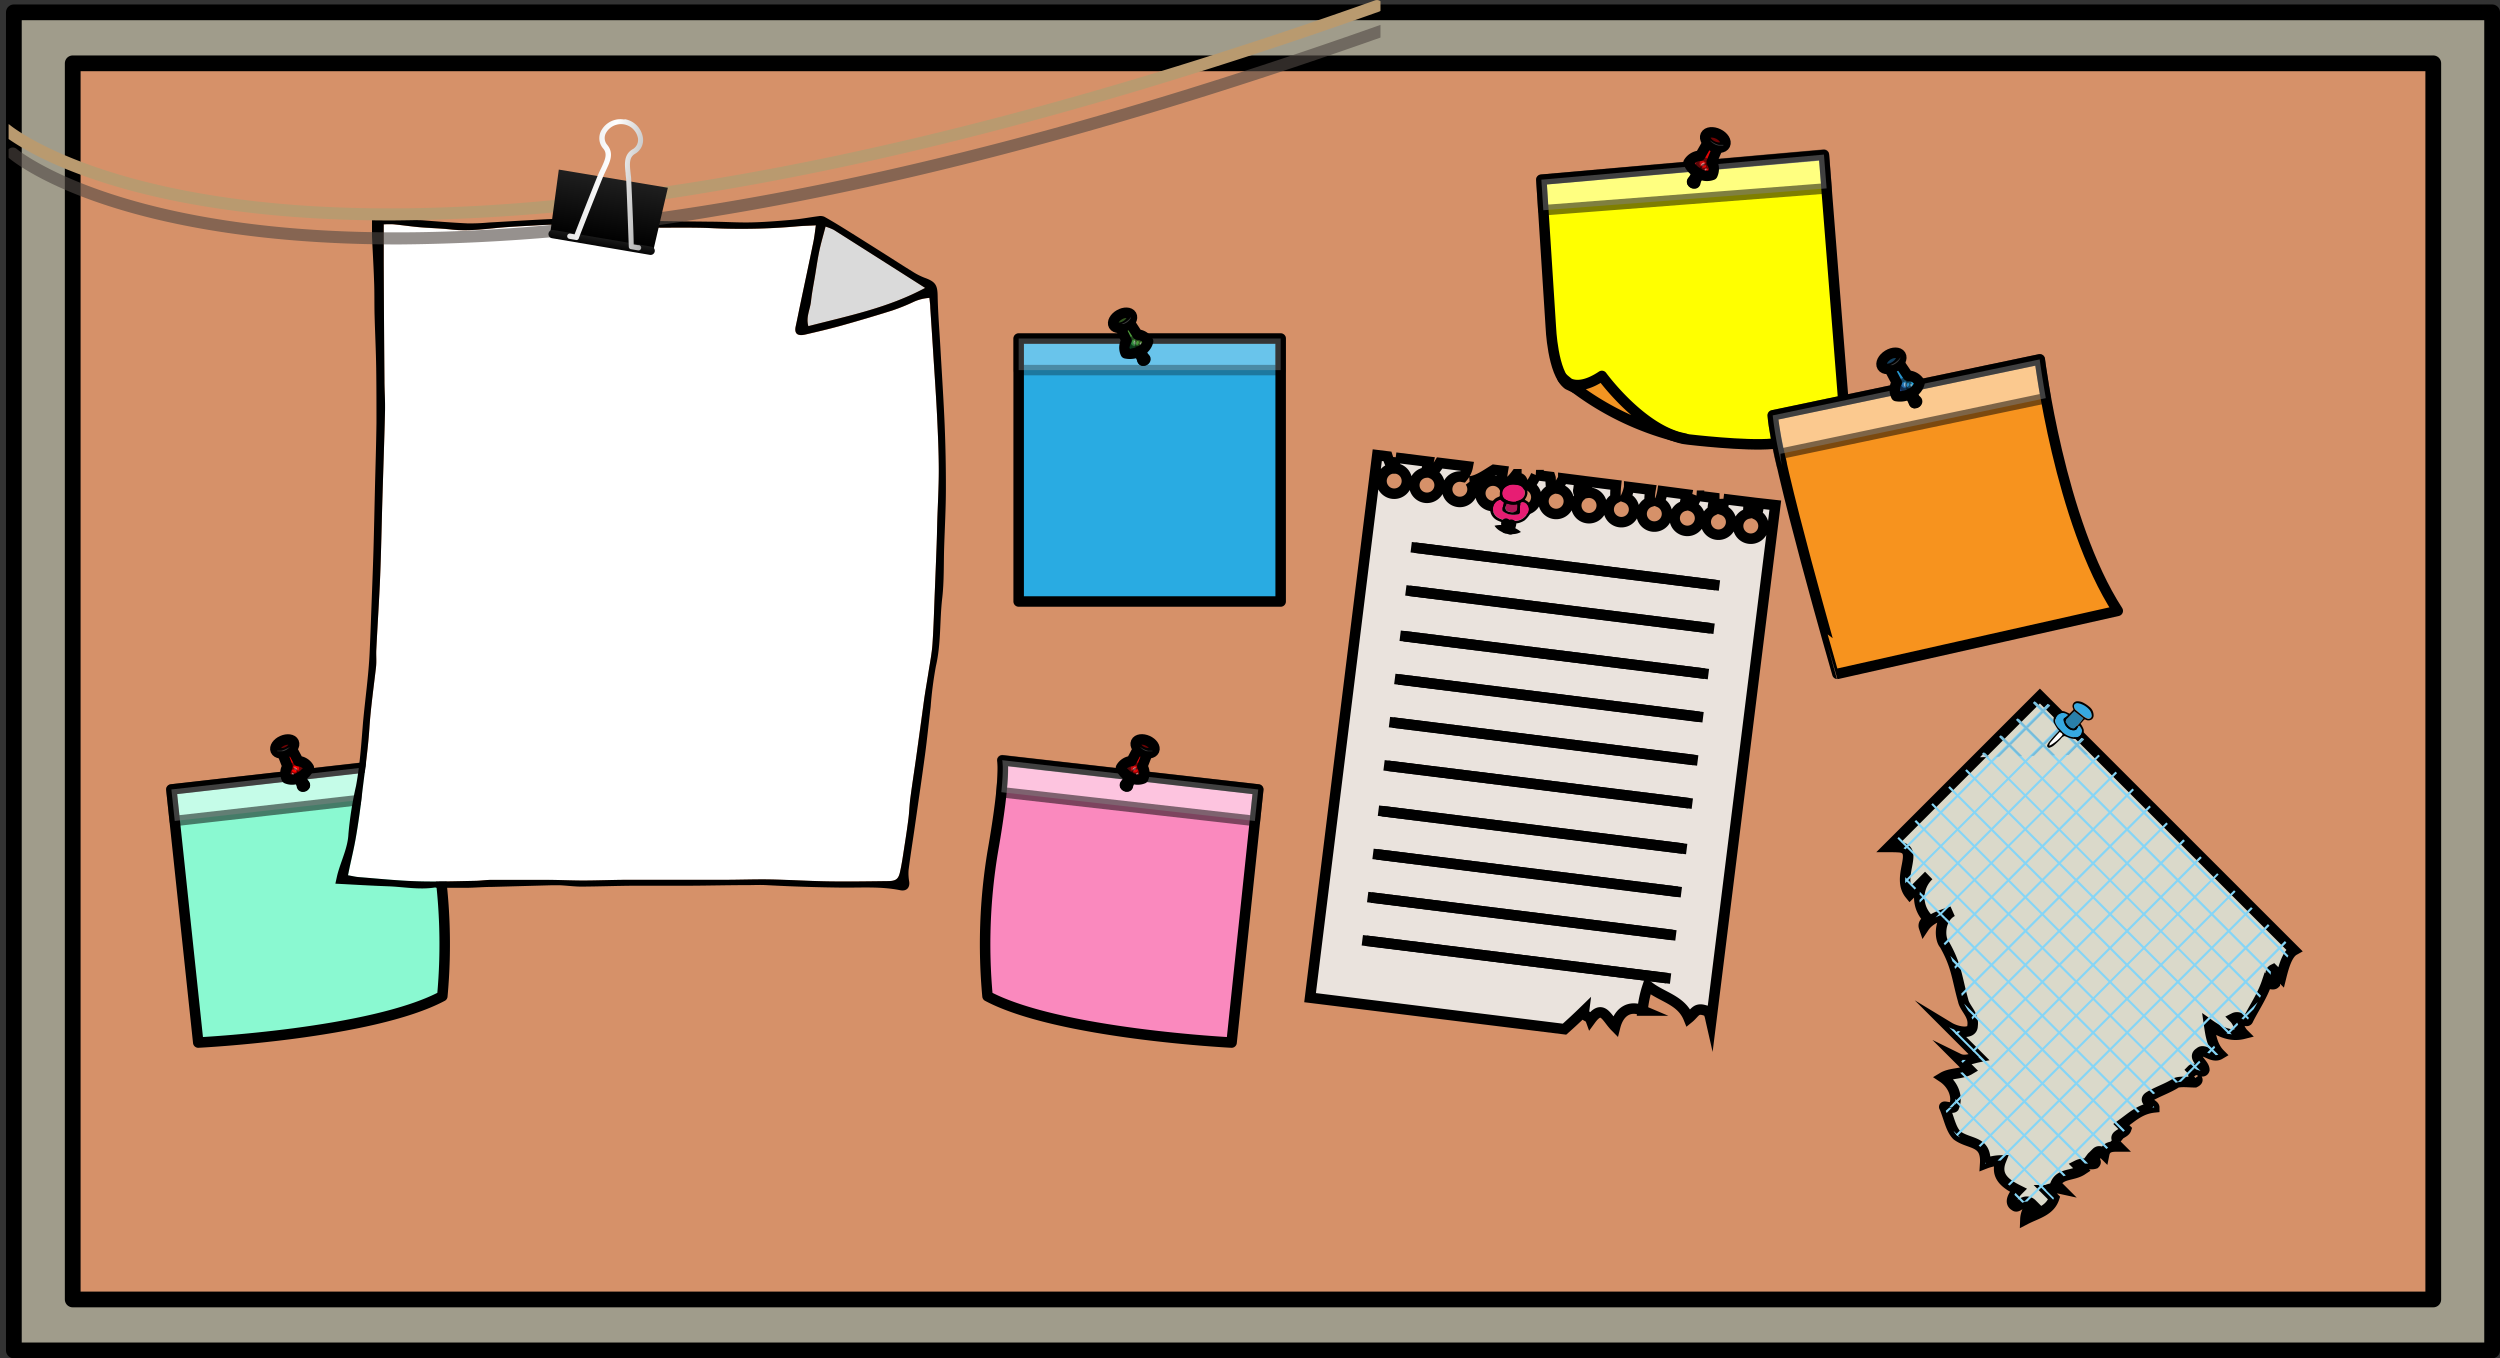 <svg xmlns="http://www.w3.org/2000/svg" xmlns:xlink="http://www.w3.org/1999/xlink" viewBox="0 0 476.14 258.7"><rect x="0" y="0" width="476.14" height="258.7" fill="#333333" stroke="none"/><defs><style>.cls-1{fill:none;}.cls-2{isolation:isolate;}.cls-3{fill:#d69169;}.cls-4{fill:#a09c8b;stroke-width:3px;}.cls-10,.cls-11,.cls-12,.cls-13,.cls-14,.cls-15,.cls-16,.cls-17,.cls-18,.cls-19,.cls-20,.cls-21,.cls-22,.cls-23,.cls-24,.cls-25,.cls-26,.cls-27,.cls-28,.cls-29,.cls-30,.cls-31,.cls-32,.cls-4,.cls-42,.cls-43,.cls-44,.cls-49,.cls-5,.cls-6,.cls-7,.cls-8,.cls-9{stroke:#000;}.cls-10,.cls-11,.cls-12,.cls-13,.cls-14,.cls-15,.cls-16,.cls-17,.cls-18,.cls-19,.cls-20,.cls-21,.cls-22,.cls-23,.cls-24,.cls-25,.cls-26,.cls-27,.cls-28,.cls-29,.cls-30,.cls-31,.cls-32,.cls-4,.cls-5,.cls-6,.cls-7,.cls-8,.cls-9{stroke-linecap:round;stroke-linejoin:round;}.cls-5{fill:#ff0;}.cls-10,.cls-11,.cls-12,.cls-13,.cls-14,.cls-15,.cls-16,.cls-17,.cls-18,.cls-19,.cls-20,.cls-21,.cls-22,.cls-23,.cls-24,.cls-25,.cls-26,.cls-27,.cls-28,.cls-29,.cls-30,.cls-31,.cls-32,.cls-42,.cls-43,.cls-44,.cls-49,.cls-5,.cls-6,.cls-7,.cls-8,.cls-9{stroke-width:2px;}.cls-13,.cls-33,.cls-6{fill:#fff;}.cls-6{opacity:0.5;}.cls-13,.cls-6{mix-blend-mode:screen;}.cls-7{fill:url(#linear-gradient);}.cls-14,.cls-19,.cls-24,.cls-29,.cls-37,.cls-8{mix-blend-mode:multiply;}.cls-8{fill:url(#radial-gradient);}.cls-9{fill:url(#Silver);}.cls-10{fill:url(#linear-gradient-2);}.cls-11{fill:url(#linear-gradient-3);}.cls-12{fill:#29abe2;}.cls-13{opacity:0.3;}.cls-14{fill:url(#radial-gradient-2);}.cls-15{fill:url(#Silver-2);}.cls-16{fill:url(#linear-gradient-4);}.cls-17{fill:url(#linear-gradient-5);}.cls-18{fill:#fa89be;}.cls-19{fill:url(#radial-gradient-3);}.cls-20{fill:url(#Silver-3);}.cls-21{fill:url(#linear-gradient-6);}.cls-22{fill:url(#linear-gradient-7);}.cls-23{fill:#f7931e;}.cls-24{fill:url(#radial-gradient-4);}.cls-25{fill:url(#Silver-4);}.cls-26{fill:url(#linear-gradient-8);}.cls-27{fill:url(#linear-gradient-9);}.cls-28{fill:#8af9d1;}.cls-29{fill:url(#radial-gradient-5);}.cls-30{fill:url(#Silver-5);}.cls-31{fill:url(#linear-gradient-10);}.cls-32{fill:url(#linear-gradient-11);}.cls-33,.cls-34,.cls-35,.cls-47,.cls-48,.cls-53,.cls-54{fill-rule:evenodd;}.cls-34{fill:#dadada;}.cls-36{clip-path:url(#clip-path);}.cls-37{fill:#514943;opacity:0.6;}.cls-38{fill:#b99a6f;}.cls-39{fill:url(#linear-gradient-12);}.cls-40{fill:url(#linear-gradient-13);}.cls-41{fill:url(#linear-gradient-14);}.cls-42{fill:#eae3dd;}.cls-42,.cls-43,.cls-44,.cls-49{stroke-miterlimit:10;}.cls-43,.cls-45{fill:#00a3e1;}.cls-44,.cls-46{fill:#00abec;}.cls-47{fill:#e71d73;}.cls-48{fill:#ad1656;}.cls-49{fill:#dad9ca;}.cls-50{fill:#85d5f6;}.cls-51{fill:url(#radial-gradient-6);}.cls-52{fill:#77bcda;}.cls-53{fill:#36a9e1;}.cls-54{fill:#297fa9;}</style><linearGradient id="linear-gradient" x1="331.18" y1="198.57" x2="328.89" y2="204.54" gradientUnits="userSpaceOnUse"><stop offset="0.06" stop-color="#ff0"/><stop offset="0.13" stop-color="#fcea07"/><stop offset="0.25" stop-color="#f9cb11"/><stop offset="0.38" stop-color="#f6b318"/><stop offset="0.52" stop-color="#f4a11e"/><stop offset="0.66" stop-color="#f29721"/><stop offset="0.84" stop-color="#f29422"/></linearGradient><radialGradient id="radial-gradient" cx="550.82" cy="132.59" r="0.29" gradientTransform="translate(705.19 -272.61) rotate(116.35)" gradientUnits="userSpaceOnUse"><stop offset="0"/><stop offset="0.19" stop-color="#030303"/><stop offset="0.32" stop-color="#0c0c0c"/><stop offset="0.44" stop-color="#1c1c1c"/><stop offset="0.54" stop-color="#323232"/><stop offset="0.64" stop-color="#4e4e4e"/><stop offset="0.74" stop-color="#717171"/><stop offset="0.83" stop-color="#9b9b9b"/><stop offset="0.92" stop-color="#cacaca"/><stop offset="1" stop-color="#fff"/></radialGradient><linearGradient id="Silver" x1="550.82" y1="131.41" x2="550.01" y2="131.99" gradientTransform="matrix(0.56, 0.83, -0.83, 0.56, 141.84, -367.89)" gradientUnits="userSpaceOnUse"><stop offset="0" stop-color="#e5e2df"/><stop offset="0" stop-color="#ded9d6"/><stop offset="0.06" stop-color="#cfcac9"/><stop offset="0.18" stop-color="#a8a4a7"/><stop offset="0.26" stop-color="#8b878d"/><stop offset="0.52" stop-color="#f3f4f4"/><stop offset="0.58" stop-color="#e5e5e6"/><stop offset="0.7" stop-color="#c0bec0"/><stop offset="0.86" stop-color="#858085"/><stop offset="0.88" stop-color="#807b80"/><stop offset="1" stop-color="#d1d3d4"/><stop offset="1" stop-color="#a7a9ac"/></linearGradient><linearGradient id="linear-gradient-2" x1="529.8" y1="170.1" x2="524.56" y2="174.01" gradientTransform="translate(137.81 -357.68) rotate(50.18)" gradientUnits="userSpaceOnUse"><stop offset="0.18" stop-color="red"/><stop offset="0.76" stop-color="#8c171b"/></linearGradient><linearGradient id="linear-gradient-3" x1="552.71" y1="-175.66" x2="552.46" y2="-170.83" gradientTransform="matrix(0, 1.14, -1.07, 0, 159.97, -477.56)" xlink:href="#linear-gradient-2"/><radialGradient id="radial-gradient-2" cx="237.21" cy="195.91" r="0.27" gradientTransform="translate(111.64 -84.95) rotate(26.36)" xlink:href="#radial-gradient"/><linearGradient id="Silver-2" x1="237.21" y1="194.79" x2="236.45" y2="195.34" gradientTransform="matrix(1, 0, 0, 1, 0, 0)" xlink:href="#Silver"/><linearGradient id="linear-gradient-4" x1="211.63" y1="202.89" x2="206.68" y2="206.58" gradientTransform="matrix(1, -0.1, 0.1, 1, 6.06, 9.02)" gradientUnits="userSpaceOnUse"><stop offset="0.18" stop-color="#8cc63f"/><stop offset="0.76" stop-color="#006837"/></linearGradient><linearGradient id="linear-gradient-5" x1="287.17" y1="-269.62" x2="286.93" y2="-265.06" gradientTransform="matrix(1.14, 0, 0, 1.07, -95.03, 475.15)" xlink:href="#linear-gradient-4"/><radialGradient id="radial-gradient-3" cx="240.35" cy="166.54" r="0.27" gradientTransform="matrix(-0.44, 0.9, -0.9, -0.44, 489.83, 135.61)" xlink:href="#radial-gradient"/><linearGradient id="Silver-3" x1="240.35" y1="165.46" x2="239.61" y2="165.99" gradientTransform="matrix(0.59, 0.81, -0.81, 0.59, 227.24, -15.29)" xlink:href="#Silver"/><linearGradient id="linear-gradient-6" x1="217.58" y1="174.8" x2="212.78" y2="178.38" gradientTransform="translate(224.02 -5.48) rotate(48.37)" xlink:href="#linear-gradient-2"/><linearGradient id="linear-gradient-7" x1="301.98" y1="-290.68" x2="301.76" y2="-286.27" gradientTransform="matrix(0, 1.14, -1.07, 0, -71.85, -75.52)" xlink:href="#linear-gradient-2"/><radialGradient id="radial-gradient-4" cx="280.25" cy="-23.79" r="0.29" gradientTransform="translate(122.47 100.92) rotate(26.35)" xlink:href="#radial-gradient"/><linearGradient id="Silver-4" x1="280.25" y1="-24.98" x2="279.44" y2="-24.4" gradientTransform="translate(104.83 236.9) rotate(-1.86)" xlink:href="#Silver"/><linearGradient id="linear-gradient-8" x1="276.03" y1="-11.63" x2="270.77" y2="-7.71" gradientTransform="matrix(0.99, -0.13, 0.13, 0.99, 111.04, 245.44)" gradientUnits="userSpaceOnUse"><stop offset="0.18" stop-color="#29abe2"/><stop offset="0.76" stop-color="#1b1464"/></linearGradient><linearGradient id="linear-gradient-9" x1="415.67" y1="-427.35" x2="415.42" y2="-422.51" gradientTransform="matrix(1.14, 0, 0, 1.07, -95.44, 651.59)" xlink:href="#linear-gradient-8"/><radialGradient id="radial-gradient-5" cx="239.76" cy="167.35" r="0.27" gradientTransform="matrix(-0.9, 0.44, 0.44, 0.9, 217.7, 20.65)" xlink:href="#radial-gradient"/><linearGradient id="Silver-5" x1="239.76" y1="166.26" x2="239.02" y2="166.8" gradientTransform="matrix(-0.59, 0.81, 0.81, 0.59, 82.8, -15.29)" xlink:href="#Silver"/><linearGradient id="linear-gradient-10" x1="216.91" y1="175.55" x2="212.12" y2="179.12" gradientTransform="matrix(-0.66, 0.75, 0.75, 0.66, 86.02, -5.48)" xlink:href="#linear-gradient-2"/><linearGradient id="linear-gradient-11" x1="301.19" y1="-290.3" x2="300.96" y2="-285.89" gradientTransform="matrix(-1.14, 0, 0, 1.07, 417.81, 578.49)" xlink:href="#linear-gradient-2"/><clipPath id="clip-path" transform="translate(-19.36 -127.44)"><rect class="cls-1" x="21" y="123" width="261.28" height="55"/></clipPath><linearGradient id="linear-gradient-12" x1="184.03" y1="-63.58" x2="184.03" y2="-75.93" gradientTransform="translate(-77.28 77.65) rotate(9.65)" gradientUnits="userSpaceOnUse"><stop offset="0"/><stop offset="1" stop-color="#202020"/></linearGradient><linearGradient id="linear-gradient-13" x1="183.87" y1="-61.98" x2="183.87" y2="-64.51" gradientTransform="translate(-57.92 205.1) rotate(9.65)" xlink:href="#linear-gradient-12"/><linearGradient id="linear-gradient-14" x1="177.07" y1="-74.94" x2="191.34" y2="-74.94" gradientTransform="translate(-57.92 205.1) rotate(9.65)" gradientUnits="userSpaceOnUse"><stop offset="0.02" stop-color="#e4e4e4"/><stop offset="0.41" stop-color="#fff"/><stop offset="1" stop-color="#b0b0b0"/></linearGradient><radialGradient id="radial-gradient-6" cx="481.04" cy="-221.4" r="107.05" gradientTransform="translate(186.57 789.39) rotate(-45) scale(1.17)" gradientUnits="userSpaceOnUse"><stop offset="0" stop-color="#dfe0e1"/><stop offset="1" stop-color="#c4c5c7"/></radialGradient></defs><title>task tabel</title><g class="cls-2"><g id="Слой_1" data-name="Слой 1"><rect class="cls-3" x="6.64" y="8.56" width="464" height="244"/><path class="cls-4" d="M22,129.79V384.64H494V129.79ZM482.79,374.93H33.21V139.5H482.79Z" transform="translate(-19.36 -127.44)"/><path class="cls-5" d="M312.92,161.67l1.8,28s.33,8.83,3.27,11l12.92,6.22s6.22,3.93,10,4.25c0,0,11,1.31,16,.82,0,0,12.6-1.15,14.07-1.31l-4.25-53.69Z" transform="translate(-19.36 -127.44)"/><polygon class="cls-6" points="347.89 35.88 293.93 40.04 293.56 34.22 347.38 29.44 347.89 35.88"/><path class="cls-7" d="M316.94,199.42s2,3.3,7.51-.38c0,0,7.61,10.48,15.87,11.95A55,55,0,0,1,316.94,199.42Z" transform="translate(-19.36 -127.44)"/><ellipse class="cls-8" cx="341.93" cy="162.13" rx="0.23" ry="0.34" transform="translate(13.32 252.79) rotate(-60.56)"/><path class="cls-9" d="M342.66,160.32l-1,1.78s.16.24.38.18l1.09-1.91Z" transform="translate(-19.36 -127.44)"/><path class="cls-10" d="M345.37,158.26l1.39-3.3-2-.63-1.59,2.77a2.72,2.72,0,0,0-2.22,1.32,4,4,0,0,0,1.87,2,2.92,2.92,0,0,0,2.67.32A2.61,2.61,0,0,0,345.37,158.26Z" transform="translate(-19.36 -127.44)"/><ellipse class="cls-11" cx="346.07" cy="154.13" rx="1.28" ry="2.06" transform="translate(36.84 270.6) rotate(-64.09)"/><path class="cls-6" d="M347.57,155.17l-.12,0-.14,0h-.52l-.12,0-.25-.06-.26-.09-.25-.12-.22-.13-.2-.14-.09-.07-.08-.07-.13-.13-.09-.11-.07-.1.1.08.11.09.15.1.17.11.2.12.23.12.23.1.24.09.24.07.12,0,.11,0,.21,0,.18,0h.26Z" transform="translate(-19.36 -127.44)"/><ellipse class="cls-6" cx="343.69" cy="158.73" rx="0.4" ry="0.25" transform="translate(-41.31 129.4) rotate(-39.81)"/><ellipse class="cls-6" cx="344.22" cy="159.74" rx="0.23" ry="0.15" transform="translate(-41.82 130.01) rotate(-39.82)"/><rect class="cls-12" x="194.01" y="64.48" width="49.9" height="50.08"/><rect class="cls-13" x="194.01" y="64.47" width="49.9" height="6.02"/><ellipse class="cls-14" cx="237.21" cy="195.91" rx="0.32" ry="0.22" transform="translate(-81.68 -1.76) rotate(-26.36)"/><path class="cls-15" d="M236.18,194.38l.87,1.72s.27,0,.34-.21l-.91-1.87Z" transform="translate(-19.36 -127.44)"/><path class="cls-16" d="M236,191.16l-1.84-2.84-1.57,1.26,1.32,2.71a2.57,2.57,0,0,0-.15,2.44,3.76,3.76,0,0,0,2.59-.37,2.76,2.76,0,0,0,1.67-1.92A2.47,2.47,0,0,0,236,191.16Z" transform="translate(-19.36 -127.44)"/><ellipse class="cls-17" cx="233.16" cy="188.43" rx="1.95" ry="1.21" transform="translate(-82.23 13.72) rotate(-29.87)"/><path class="cls-6" d="M234.77,187.81l0,.11-.05.12a1.15,1.15,0,0,1-.09.15l-.05.08-.07.08-.07.09-.08.08-.18.17-.2.15-.22.13-.22.1-.22.08-.1,0-.1,0-.17,0h-.25l.11,0,.12,0,.16-.06.18-.08.2-.09.21-.12.2-.13.2-.14.18-.15.08-.07.08-.08.14-.14.11-.13.08-.1Z" transform="translate(-19.36 -127.44)"/><ellipse class="cls-6" cx="235.49" cy="192.73" rx="0.24" ry="0.37" transform="translate(-37.06 -103.51) rotate(-5.61)"/><ellipse class="cls-6" cx="236.56" cy="192.85" rx="0.14" ry="0.22" transform="translate(-37.11 -103.35) rotate(-5.62)"/><path class="cls-18" d="M210.28,272.27,259,277.8,253.92,326s-33-1.65-46.48-8.83a107.51,107.51,0,0,1,1-27.54C211,275,210.28,272.27,210.28,272.27Z" transform="translate(-19.36 -127.44)"/><path class="cls-6" d="M259,277.8l-.64,6-48.29-5.48c.5-4.94.17-6.1.17-6.1Z" transform="translate(-19.36 -127.44)"/><ellipse class="cls-19" cx="233.9" cy="277.04" rx="0.21" ry="0.31" transform="translate(-139.37 228.39) rotate(-62.38)"/><path class="cls-20" d="M234.51,275.36l-.85,1.66s.15.21.36.15l.94-1.78Z" transform="translate(-19.36 -127.44)"/><path class="cls-21" d="M236.93,273.4l1.18-3.06-1.88-.52-1.37,2.58a2.49,2.49,0,0,0-2,1.27,3.64,3.64,0,0,0,1.77,1.82,2.67,2.67,0,0,0,2.45.21A2.39,2.39,0,0,0,236.93,273.4Z" transform="translate(-19.36 -127.44)"/><ellipse class="cls-22" cx="237.45" cy="269.6" rx="1.17" ry="1.89" transform="translate(-124.97 248.81) rotate(-65.9)"/><path class="cls-6" d="M238.85,270.51l-.11,0-.13,0-.17,0h-.31l-.11,0-.23,0-.24-.07-.23-.1-.21-.11-.19-.13-.08-.06-.07-.06-.12-.11-.08-.1-.07-.09.09.07.1.08.14.09.16.1.19.1.21.1.22.09.22.07.22.06.11,0,.1,0,.19,0h.4Z" transform="translate(-19.36 -127.44)"/><ellipse class="cls-6" cx="235.4" cy="273.88" rx="0.36" ry="0.23" transform="translate(-141.85 98.1) rotate(-41.63)"/><ellipse class="cls-6" cx="235.92" cy="274.79" rx="0.21" ry="0.14" transform="translate(-142.33 98.74) rotate(-41.64)"/><path class="cls-23" d="M357,206.54l50.85-10.66s3.78,30.84,14.85,47.9l-53.4,12S357.49,214.91,357,206.54Z" transform="translate(-19.36 -127.44)"/><path class="cls-6" d="M409,203.27l-50.54,10.6c0,.58.12,1.31.25,2.18a72.44,72.44,0,0,1-1.73-9.5l50.85-10.66S408.21,198.77,409,203.27Z" transform="translate(-19.36 -127.44)"/><ellipse class="cls-24" cx="384.17" cy="204" rx="0.34" ry="0.23" transform="translate(-70.16 78.43) rotate(-28.22)"/><path class="cls-25" d="M383,202.42l1,1.79s.29,0,.35-.23l-1-1.95Z" transform="translate(-19.36 -127.44)"/><path class="cls-26" d="M382.73,199l-2-2.95-1.63,1.39,1.5,2.84a2.73,2.73,0,0,0-.08,2.59,4,4,0,0,0,2.74-.49,2.93,2.93,0,0,0,1.7-2.1A2.62,2.62,0,0,0,382.73,199Z" transform="translate(-19.36 -127.44)"/><ellipse class="cls-27" cx="379.6" cy="196.2" rx="2.07" ry="1.28" transform="translate(-65.81 101.56) rotate(-31.74)"/><path class="cls-6" d="M381.29,195.49l0,.12a.81.81,0,0,1-.05.13,1.21,1.21,0,0,1-.09.16l-.06.09-.07.09-.07.1-.08.09-.19.18-.21.17-.23.15-.23.12-.23.09-.11,0-.1,0-.18,0h-.26l.12,0,.13,0,.17-.07.19-.09.21-.11.22-.13.21-.14.2-.16.19-.16.09-.08.08-.08.14-.16.11-.14.08-.11Z" transform="translate(-19.36 -127.44)"/><ellipse class="cls-6" cx="382.23" cy="200.69" rx="0.25" ry="0.4" transform="translate(-42.19 -76.08) rotate(-7.46)"/><ellipse class="cls-6" cx="383.37" cy="200.78" rx="0.15" ry="0.24" transform="translate(-42.14 -76.09) rotate(-7.44)"/><path class="cls-28" d="M100.76,272.27,52,277.8,57.12,326s33-1.65,46.48-8.83a107.51,107.51,0,0,0-1-27.54C100,275,100.76,272.27,100.76,272.27Z" transform="translate(-19.36 -127.44)"/><path class="cls-6" d="M52,277.8l.64,6,48.29-5.48c-.5-4.94-.17-6.1-.17-6.1Z" transform="translate(-19.36 -127.44)"/><ellipse class="cls-29" cx="77.15" cy="277.04" rx="0.31" ry="0.21" transform="translate(-139.01 -60.1) rotate(-27.62)"/><path class="cls-30" d="M76.54,275.36l.85,1.66s-.15.21-.36.15l-.94-1.78Z" transform="translate(-19.36 -127.44)"/><path class="cls-31" d="M74.11,273.4l-1.18-3.06,1.88-.52,1.37,2.58a2.49,2.49,0,0,1,2,1.27,3.64,3.64,0,0,1-1.77,1.82,2.67,2.67,0,0,1-2.45.21A2.39,2.39,0,0,1,74.11,273.4Z" transform="translate(-19.36 -127.44)"/><ellipse class="cls-32" cx="73.6" cy="269.6" rx="1.89" ry="1.17" transform="translate(-123.04 -73.89) rotate(-24.1)"/><path class="cls-6" d="M72.19,270.51l.11,0,.13,0,.17,0h.31l.11,0,.23,0,.24-.07.23-.1.21-.11.19-.13.08-.06.07-.06.12-.11.08-.1.07-.09-.09.07-.1.08-.14.09L74,270l-.19.1-.21.1-.22.09-.22.07-.22.06-.11,0-.1,0-.19,0h-.4Z" transform="translate(-19.36 -127.44)"/><ellipse class="cls-6" cx="75.64" cy="273.88" rx="0.23" ry="0.36" transform="translate(-198.68 21.04) rotate(-48.37)"/><ellipse class="cls-6" cx="75.12" cy="274.79" rx="0.14" ry="0.21" transform="translate(-199.51 20.91) rotate(-48.36)"/><path class="cls-33" d="M92.44,170.17a18,18,0,0,1,1.83,0c1.68.16,3.36.41,5,.56,2,.18,4,.22,6.05.44,3.51.4,7-.19,10.43-.45,1.14-.08,2.27-.16,3.41-.21,2.15-.11,4.31-.29,6.46-.28,2.84,0,5.67.21,8.5.29,1.27,0,2.54,0,3.8,0s2.52.17,3.78.23c.89,0,1.77,0,2.66.06,3.47,0,7-.06,10.41.09a120.24,120.24,0,0,0,16.25-.32c1.18-.11,2.37-.14,3.73-.21-.17,1.12-.26,2.12-.46,3.09-.82,4-1.68,8-2.52,12-.29,1.38-.56,2.76-.86,4.14s.3,1.92,1.82,1.57c2.27-.52,4.55-1.05,6.79-1.68q4.88-1.36,9.71-2.88a37.23,37.23,0,0,0,4-1.6,8.53,8.53,0,0,1,3.15-.82c.06.69.12,1.29.16,1.9.2,3.09.41,6.17.6,9.26.24,3.82.51,7.65.7,11.47.16,3.38.31,6.77.32,10.15s-.19,6.54-.29,9.81c0,1.46-.07,2.92-.12,4.38q-.16,4.39-.34,8.78c-.14,3.38-.22,6.76-.45,10.14-.12,1.8-.48,3.59-.76,5.38s-.58,3.46-.83,5.19c-.51,3.57-1,7.15-1.47,10.72-.37,2.69-.8,5.37-1.15,8.06-.17,1.28-.19,2.58-.36,3.86-.23,1.84-.51,3.68-.8,5.52-.26,1.61-.47,3.24-.84,4.83-.32,1.33-.85,1.61-2.41,1.63-3.71,0-7.42.11-11.13.05s-7.47-.3-11.21-.37c-2.85-.05-5.71.06-8.57.07-6.21,0-12.44,0-18.65,0-2.79,0-5.59.13-8.38.14-2.34,0-4.68-.11-7-.13q-5.22,0-10.43,0c-1.08,0-2.15.17-3.23.19-3.68.06-7.35.2-11,.08s-7.33-.5-11-.79c-.68-.05-1.34-.22-2.1-.35.52-2.48,1.07-4.79,1.48-7.11s.77-4.92,1.08-7.39c.55-4.49,1.21-9,1.51-13.5.26-3.89.81-7.75,1.26-11.62.13-1.12,0-2.26.06-3.39.24-4.69.55-9.38.74-14.08s.27-9.5.41-14.24c.17-5.71.38-11.42.51-17.13,0-1.92-.1-3.85-.11-5.77q-.09-11.1-.14-22.2C92.43,175.25,92.44,172.78,92.44,170.17Z" transform="translate(-19.36 -127.44)"/><path class="cls-34" d="M195.57,182.27c-7,3.79-14.65,5.32-22.25,7.28-.47-1.74.34-3.22.51-4.75s.5-3.24.77-4.86.47-3.12.8-4.67.77-3,1.2-4.68a10.58,10.58,0,0,1,1.57.62C183.87,174.82,189.56,178.45,195.57,182.27Z" transform="translate(-19.36 -127.44)"/><path class="cls-35" d="M83.23,295.74c.2-.84.31-1.48.49-2.1.7-2.46,1.9-4.89,2-7.37a67.77,67.77,0,0,1,1.45-9.16c.74-4,1-8,1.32-11.95.4-4.49,1.07-9,1.27-13.46.13-2.77.23-5.54.33-8.31.14-3.73.29-7.45.4-11.18.11-3.9.19-7.79.28-11.69.1-4.18.24-8.37.29-12.55,0-3.45,0-6.9-.05-10.35s-.22-6.76-.31-10.14c-.06-2.2,0-4.41-.1-6.61-.09-2.81-.27-5.61-.39-8.42,0-1.13,0-2.26,0-3.38,0-.82.58-1.16,1.52-1a3.61,3.61,0,0,1,.74.16,27.64,27.64,0,0,0,7.26,1.16c2.9.23,5.81.46,8.72.6a39.32,39.32,0,0,0,4-.17c4.11-.23,8.21-.5,12.33-.68,3-.13,6.08-.22,9.11-.16s5.94.4,8.91.5c3.91.12,7.83.12,11.74.18,2.58,0,5.17.19,7.75.14s5.29-.27,7.93-.5c1.69-.15,3.36-.47,5.05-.69a2,2,0,0,1,1.09.11c1.34.75,2.64,1.54,3.93,2.34,2.54,1.58,5.07,3.18,7.6,4.78,1.76,1.11,3.49,2.24,5.27,3.33a12.63,12.63,0,0,0,2.29,1.17c2.09.75,2.45,1.4,2.49,3.42.06,3.22.33,6.44.51,9.65.28,5,.62,10,.83,15.07.16,4,.24,8,.23,12,0,3.73-.21,7.45-.33,11.18-.1,3.22,0,6.45-.36,9.64-.51,4.33-.21,8.7-1.21,13a71.83,71.83,0,0,0-1,7.75c-.36,3-.66,6.08-1.07,9.11-.66,4.88-1.38,9.76-2.08,14.64-.36,2.46-.75,4.92-1.06,7.39a9,9,0,0,0,.13,2.19c.14,1.12-.51,1.85-1.71,1.61-3.69-.75-7.43-.46-11.14-.5q-7.21-.08-14.39-.47c-1.2-.07-2.41,0-3.61,0-3.55,0-7.1.09-10.64.11-3.36,0-6.73,0-10.09,0-3.62,0-7.23.15-10.85.17-1.32,0-2.65-.18-4-.25-.63,0-1.26,0-1.9,0l-11.21.31c-1.58,0-3.16.15-4.74.17-1.9,0-3.8,0-5.7,0-.12,0-.25-.08-.37-.06-3,.47-5.93-.12-8.9-.23C90.11,296.13,86.89,295.93,83.23,295.74Zm9.21-125.57c0,2.62,0,5.08,0,7.54q.05,11.1.14,22.2c0,1.92.16,3.85.11,5.77-.14,5.71-.34,11.42-.51,17.13-.14,4.75-.22,9.5-.41,14.24s-.51,9.38-.74,14.08c-.06,1.13.07,2.27-.06,3.39-.45,3.87-1,7.73-1.26,11.62-.3,4.51-1,9-1.51,13.5-.3,2.47-.65,4.93-1.08,7.39s-1,4.63-1.48,7.11c.76.13,1.42.3,2.1.35,3.66.29,7.32.67,11,.79s7.35,0,11-.08c1.08,0,2.15-.18,3.23-.19q5.21,0,10.43,0c2.34,0,4.68.13,7,.13,2.79,0,5.59-.13,8.38-.14,6.21,0,12.44,0,18.65,0,2.85,0,5.72-.12,8.57-.07,3.74.07,7.47.31,11.21.37s7.42,0,11.13-.05c1.56,0,2.09-.29,2.41-1.63.37-1.59.59-3.21.84-4.83.29-1.84.57-3.68.8-5.52.16-1.28.18-2.58.36-3.86.35-2.69.78-5.37,1.15-8.06.5-3.57,1-7.15,1.47-10.72.25-1.73.56-3.46.83-5.19s.64-3.58.76-5.38c.23-3.38.31-6.76.45-10.14q.18-4.39.34-8.78c.05-1.46.08-2.92.12-4.38.1-3.27.29-6.54.29-9.81s-.16-6.77-.32-10.15c-.19-3.83-.45-7.65-.7-11.47-.19-3.09-.4-6.17-.6-9.26,0-.61-.1-1.22-.16-1.9a8.53,8.53,0,0,0-3.15.82,37.23,37.23,0,0,1-4,1.6q-4.83,1.52-9.71,2.88c-2.24.62-4.51,1.15-6.79,1.68-1.51.35-2.12-.2-1.82-1.57s.57-2.76.86-4.14c.84-4,1.7-8,2.52-12,.2-1,.3-2,.46-3.09-1.36.08-2.55.1-3.73.21a120.24,120.24,0,0,1-16.25.32c-3.46-.15-6.94-.06-10.41-.09-.89,0-1.77,0-2.66-.06-1.26-.06-2.52-.19-3.78-.23s-2.53,0-3.8,0c-2.83-.08-5.67-.27-8.5-.29-2.15,0-4.31.17-6.46.28-1.14.06-2.28.13-3.41.21-3.47.25-6.91.85-10.43.45-2-.23-4-.27-6.05-.44-1.69-.15-3.37-.4-5-.56A18,18,0,0,0,92.44,170.17Zm103.13,12.11c-6-3.82-11.71-7.45-17.41-11.06a10.58,10.58,0,0,0-1.57-.62c-.43,1.65-.88,3.15-1.2,4.68s-.54,3.11-.8,4.67-.6,3.24-.77,4.86-1,3-.51,4.75C180.93,187.59,188.56,186.06,195.57,182.27Z" transform="translate(-19.36 -127.44)"/><g class="cls-36"><path class="cls-37" d="M95.31,174q-10.24,0-19.65-.75c-39.66-3.18-54-15.2-54.6-15.71a1.14,1.14,0,0,1,1.49-1.73h0c.14.12,14.59,12.13,53.67,15.19,36.12,2.83,101.24-1.62,206.31-38.91a1.14,1.14,0,1,1,.76,2.15c-46.66,16.56-89.45,28.1-127.18,34.31A377.73,377.73,0,0,1,95.31,174Z" transform="translate(-19.36 -127.44)"/><path class="cls-38" d="M94,169.43q-10.24,0-19.65-.75c-39.66-3.18-54-15.2-54.6-15.71a1.14,1.14,0,0,1,1.49-1.73h0c.14.12,14.59,12.13,53.67,15.19,36.12,2.83,101.24-1.62,206.31-38.91a1.14,1.14,0,1,1,.76,2.15c-46.66,16.56-89.45,28.1-127.18,34.31A377.73,377.73,0,0,1,94,169.43Z" transform="translate(-19.36 -127.44)"/></g><polygon class="cls-39" points="127.2 35.76 124.29 48.3 104.72 44.98 106.43 32.3 127.2 35.76"/><path class="cls-40" d="M144.06,175.33a.8.8,0,0,1-.93.65l-18.63-3.17a.8.8,0,0,1-.67-.92h0a.8.8,0,0,1,.93-.65l18.63,3.17a.8.8,0,0,1,.67.92Z" transform="translate(-19.36 -127.44)"/><path class="cls-41" d="M140.91,174.14l-.86-.15c0-2.09-.37-10.21-.48-12.38,0-.44-.08-.85-.12-1.27-.2-1.83-.26-3,.94-3.65a3,3,0,0,0,1.39-3.19,4.2,4.2,0,0,0-3.47-3.37s0,.08,0,.08l0,.08h0s0-.08,0-.08a4.17,4.17,0,0,0-4.38,2,3,3,0,0,0,.26,3.46c.91,1,.47,2.1-.32,3.76-.18.38-.36.71-.53,1.12-.83,2-3.81,9.56-4.55,11.52l-.86-.15a.51.51,0,0,0-.17,1l1.27.22a.46.46,0,0,0,.55-.26c0-.1,3.76-9.66,4.7-11.92.16-.38.34-.75.51-1.12.77-1.61,1.56-3.27.17-4.87a2,2,0,0,1-.12-2.32,3.28,3.28,0,0,1,6,1,2.05,2.05,0,0,1-.88,2.15c-1.84,1-1.65,2.89-1.45,4.66,0,.41.09.83.11,1.24.13,2.44.49,12.67.5,12.77a.46.46,0,0,0,.44.43l1.27.22a.51.51,0,1,0,.17-1Z" transform="translate(-19.36 -127.44)"/><path class="cls-42" d="M354.18,223.28a3.37,3.37,0,0,1-.3,2.17,2.42,2.42,0,1,1-1.55-.2c0-.74.06-1.46.12-2.18l-4.85-.6a5.74,5.74,0,0,1-.2,2.09,2.42,2.42,0,1,1-1.8.12,3.9,3.9,0,0,1,.25-1.77c0-.22,0-.43,0-.65l-3.32-.41a11,11,0,0,1-1,2,2.42,2.42,0,1,1-1.32-.08c.1-.71.25-1.44.41-2.16L336,221a8,8,0,0,1-.63,2.08,2.42,2.42,0,1,1-1.65-.08c-.06-.26-.12-.51-.18-.7a12.54,12.54,0,0,1,.17-1.59l-4.06-.51a7.72,7.72,0,0,1-.66,2,2.42,2.42,0,1,1-1.95.13,17.6,17.6,0,0,1,.09-2.5l-5.64-.7a12,12,0,0,1,.07,2.19,2.43,2.43,0,1,1-1.15.55,1.27,1.27,0,0,1-.46-1,8.61,8.61,0,0,0,.15-1.92l-3-.38a12.66,12.66,0,0,0-1.06,1.94h0a2.42,2.42,0,1,1-1.21.16c-.09-.74-.13-1.48-.17-2.22l-.06-.19-2.69-.33a8.56,8.56,0,0,1-1.25,2.06,2.41,2.41,0,1,1-1.29-.26c0-.72-.16-1.34-1.21-1.29,0-.23,0-.45,0-.68a10.17,10.17,0,0,1-2.4,2.35,2.42,2.42,0,1,1-.44-.52,19,19,0,0,1,.26-2.46l-1.69-.21c-1.5.92-2.93,2-4.58,2.22a2.42,2.42,0,1,1-1.61-.92l.27.05a4.37,4.37,0,0,0,.94-2l-5.35-.66a11.69,11.69,0,0,1-1.52,2,2.41,2.41,0,1,1-1.08-.17c.15-.69.32-1.37.47-2.06l-6.25-.78a17.12,17.12,0,0,0-.2,2.06l.28,0a2.42,2.42,0,1,1-.73,0,17.89,17.89,0,0,1-.92-2.29l-1.94-.24L268.87,317.45l48.46,6c1.28-1.13,2.52-2.29,3.71-3.45-.14,1.1,1,.87,1.28,1.65,2.24-3.06,3-.37,4.66,1.32.73-2.88,2.74-4.12,5.21-3.07a21,21,0,0,1,1-4.71c2.7,2.19,6.36,2.65,7.78,6.17,1.23-1,1.37-2.06,3.15-1.47.81.1.9,1.11,1.13,2.12l12.23-98.36Z" transform="translate(-19.36 -127.44)"/><polygon class="cls-43" points="327.48 111.52 269.5 104.31 269.5 104.31 327.48 111.52 327.48 111.52"/><polygon class="cls-43" points="326.46 119.75 268.47 112.53 268.47 112.53 326.46 119.75 326.46 119.75"/><polygon class="cls-43" points="324.36 136.61 266.38 129.4 266.38 129.4 324.36 136.61 324.36 136.61"/><polygon class="cls-43" points="325.38 128.39 267.4 121.17 267.4 121.17 325.38 128.39 325.38 128.39"/><polygon class="cls-43" points="323.34 144.84 265.35 137.62 265.35 137.62 323.34 144.84 323.34 144.84"/><polygon class="cls-43" points="319.19 178.16 261.21 170.94 261.21 170.94 319.19 178.16 319.19 178.16"/><polygon class="cls-43" points="318.17 186.38 260.19 179.17 260.19 179.17 318.17 186.38 318.17 186.38"/><polygon class="cls-43" points="322.31 153.06 264.33 145.85 264.33 145.85 322.31 153.06 322.31 153.06"/><polygon class="cls-43" points="321.24 161.71 263.25 154.49 263.25 154.49 321.24 161.71 321.24 161.71"/><polygon class="cls-43" points="320.22 169.93 262.23 162.72 262.23 162.72 320.22 169.93 320.22 169.93"/><polygon class="cls-44" points="326.75 111.43 268.77 104.22 268.77 104.22 326.75 111.43 326.75 111.43"/><polygon class="cls-44" points="325.73 119.65 267.75 112.44 267.75 112.44 325.73 119.65 325.73 119.65"/><polygon class="cls-44" points="323.63 136.52 265.65 129.31 265.65 129.31 323.63 136.52 323.63 136.52"/><polygon class="cls-44" points="324.66 128.3 266.67 121.08 266.67 121.08 324.66 128.3 324.66 128.3"/><polygon class="cls-44" points="322.61 144.75 264.63 137.53 264.63 137.53 322.61 144.75 322.61 144.75"/><polygon class="cls-44" points="318.46 178.06 260.48 170.85 260.48 170.85 318.46 178.06 318.46 178.06"/><polygon class="cls-44" points="317.44 186.29 259.46 179.08 259.46 179.08 317.44 186.29 317.44 186.29"/><polygon class="cls-44" points="321.59 152.97 263.6 145.76 263.6 145.76 321.59 152.97 321.59 152.97"/><polygon class="cls-44" points="320.51 161.61 262.53 154.4 262.53 154.4 320.51 161.61 320.51 161.61"/><polygon class="cls-44" points="319.49 169.84 261.5 162.63 261.5 162.63 319.49 169.84 319.49 169.84"/><polygon class="cls-45" points="327.48 111.52 269.5 104.31 269.5 104.31 327.48 111.52 327.48 111.52"/><polygon class="cls-45" points="326.46 119.75 268.47 112.53 268.47 112.53 326.46 119.75 326.46 119.75"/><polygon class="cls-45" points="324.36 136.61 266.38 129.4 266.38 129.4 324.36 136.61 324.36 136.61"/><polygon class="cls-45" points="325.38 128.39 267.4 121.17 267.4 121.17 325.38 128.39 325.38 128.39"/><polygon class="cls-45" points="323.34 144.84 265.35 137.62 265.35 137.62 323.34 144.84 323.34 144.84"/><polygon class="cls-45" points="319.19 178.16 261.21 170.94 261.21 170.94 319.19 178.16 319.19 178.16"/><polygon class="cls-45" points="318.17 186.38 260.19 179.17 260.19 179.17 318.17 186.38 318.17 186.38"/><polygon class="cls-45" points="322.31 153.06 264.33 145.85 264.33 145.85 322.31 153.06 322.31 153.06"/><polygon class="cls-45" points="321.24 161.71 263.25 154.49 263.25 154.49 321.24 161.71 321.24 161.71"/><polygon class="cls-45" points="320.22 169.93 262.23 162.72 262.23 162.72 320.22 169.93 320.22 169.93"/><polygon class="cls-46" points="326.75 111.43 268.77 104.22 268.77 104.22 326.75 111.43 326.75 111.43"/><polygon class="cls-46" points="325.73 119.65 267.75 112.44 267.75 112.44 325.73 119.65 325.73 119.65"/><polygon class="cls-46" points="323.63 136.52 265.65 129.31 265.65 129.31 323.63 136.52 323.63 136.52"/><polygon class="cls-46" points="324.66 128.3 266.67 121.08 266.67 121.08 324.66 128.3 324.66 128.3"/><polygon class="cls-46" points="322.61 144.75 264.63 137.53 264.63 137.53 322.61 144.75 322.61 144.75"/><polygon class="cls-46" points="318.46 178.06 260.48 170.85 260.48 170.85 318.46 178.06 318.46 178.06"/><polygon class="cls-46" points="318.17 186.38 260.19 179.17 260.19 179.17 318.17 186.38 318.17 186.38"/><polygon class="cls-46" points="318.46 178.06 260.48 170.85 260.48 170.85 318.46 178.06 318.46 178.06"/><polygon class="cls-46" points="320.22 169.93 262.23 162.72 262.23 162.72 320.22 169.93 320.22 169.93"/><polygon class="cls-46" points="320.51 161.61 262.53 154.4 262.53 154.4 320.51 161.61 320.51 161.61"/><polygon class="cls-46" points="321.59 152.97 263.6 145.76 263.6 145.76 321.59 152.97 321.59 152.97"/><polygon class="cls-46" points="322.61 144.75 264.63 137.53 264.63 137.53 322.61 144.75 322.61 144.75"/><polygon class="cls-46" points="324.36 136.61 266.38 129.4 266.38 129.4 324.36 136.61 324.36 136.61"/><polygon class="cls-46" points="325.38 128.39 267.4 121.17 267.4 121.17 325.38 128.39 325.38 128.39"/><polygon class="cls-46" points="326.46 119.75 268.47 112.53 268.47 112.53 326.46 119.75 326.46 119.75"/><polygon class="cls-46" points="326.75 111.43 268.77 104.22 268.77 104.22 326.75 111.43 326.75 111.43"/><polygon class="cls-46" points="317.44 186.29 259.46 179.08 259.46 179.08 317.44 186.29 317.44 186.29"/><polygon class="cls-46" points="321.59 152.97 263.6 145.76 263.6 145.76 321.59 152.97 321.59 152.97"/><polygon class="cls-46" points="320.51 161.61 262.53 154.4 262.53 154.4 320.51 161.61 320.51 161.61"/><polygon class="cls-46" points="319.49 169.84 261.5 162.63 261.5 162.63 319.49 169.84 319.49 169.84"/><path class="cls-47" d="M305.13,222.58l.67.57a9.11,9.11,0,0,1-.24.93c-.16.44-.14.61.24.85a3.52,3.52,0,0,0,.84.4,4,4,0,0,0,1.76.06.47.47,0,0,0,.42-.44c0-.23,0-.47,0-.7a7.86,7.86,0,0,1,.1-.88.45.45,0,0,1,.62-.3,1.42,1.42,0,0,1,.59,2.37,3.2,3.2,0,0,1-.54.57,2.68,2.68,0,0,1-1,.52,5.69,5.69,0,0,1-3.51-.31,2.48,2.48,0,0,1-.76-.46,1.87,1.87,0,0,1,.12-2.89A2.73,2.73,0,0,1,305.13,222.58Z" transform="translate(-19.36 -127.44)"/><path class="cls-47" d="M307.65,219.71a8.06,8.06,0,0,1,1,.16,1.46,1.46,0,0,1,1,.95,1.38,1.38,0,0,1-.5,1.64c-.34.29-.78.29-1.11.56a.16.16,0,0,1-.09,0,3,3,0,0,1-2.14-.65,1.5,1.5,0,0,1,0-2A2.36,2.36,0,0,1,307.65,219.71Z" transform="translate(-19.36 -127.44)"/><path class="cls-48" d="M306.28,223.31a3.7,3.7,0,0,0,2.07.15,2.35,2.35,0,0,1-.11,1.23.37.37,0,0,1-.23.2,2.16,2.16,0,0,1-1.46-.07.71.71,0,0,1-.44-.83C306.15,223.78,306.21,223.57,306.28,223.31Z" transform="translate(-19.36 -127.44)"/><path class="cls-35" d="M309.77,222.6a2.54,2.54,0,0,0,.35.23,1.84,1.84,0,0,1,.55,2.65,5.94,5.94,0,0,1-.91,1.05,3.71,3.71,0,0,1-2,.64,6.13,6.13,0,0,1-3.12-.57,2.53,2.53,0,0,1-1.09-.91,2.21,2.21,0,0,1-.12-2.28,2,2,0,0,1,.86-1.12c.21-.12.45-.21.72-.33,0-.15,0-.31,0-.48a2,2,0,0,1,.84-1.68,3.13,3.13,0,0,1,3-.42,2,2,0,0,1,1.42,2.06,2.08,2.08,0,0,1-.19.62A5.25,5.25,0,0,1,309.77,222.6Zm-4.64,0a2.73,2.73,0,0,0-.69.3,1.87,1.87,0,0,0-.12,2.89,2.48,2.48,0,0,0,.76.46,5.69,5.69,0,0,0,3.51.31,2.68,2.68,0,0,0,1-.52,3.2,3.2,0,0,0,.54-.57,1.42,1.42,0,0,0-.59-2.37.45.45,0,0,0-.62.3,7.86,7.86,0,0,0-.1.88c0,.23,0,.47,0,.7a.47.47,0,0,1-.42.44,4,4,0,0,1-1.76-.06,3.52,3.52,0,0,1-.84-.4c-.39-.24-.4-.41-.24-.85a9.11,9.11,0,0,0,.24-.93Zm2.52-2.87a2.36,2.36,0,0,0-1.79.7,1.5,1.5,0,0,0,0,2A3,3,0,0,0,308,223a.16.16,0,0,0,.09,0c.32-.27.77-.27,1.11-.56a1.38,1.38,0,0,0,.5-1.64,1.46,1.46,0,0,0-1-.95A8.06,8.06,0,0,0,307.65,219.71Zm-1.38,3.6c-.07.26-.13.47-.17.68a.71.71,0,0,0,.44.83,2.16,2.16,0,0,0,1.46.07.37.37,0,0,0,.23-.2,2.35,2.35,0,0,0,.11-1.23A3.7,3.7,0,0,1,306.28,223.31Z" transform="translate(-19.36 -127.44)"/><path d="M307.84,228.59c.08-.35.15-.71.26-1.05.35-1.16-1.45-1.65-1.81-.5-.11.35-.18.7-.26,1.05-.26,1.18,1.55,1.68,1.81.5Z" transform="translate(-19.36 -127.44)"/><path d="M305.25,227.11a5.19,5.19,0,0,1,0,1,.94.94,0,0,0,.94.94,1,1,0,0,0,.94-.94,5.19,5.19,0,0,0,0-1,1,1,0,0,0-.94-.94,1,1,0,0,0-.94.94Z" transform="translate(-19.36 -127.44)"/><path d="M304,227.57a4.71,4.71,0,0,1,1.39-.13,6.2,6.2,0,0,1,1.25.16,5.88,5.88,0,0,1,1.2.4,4.22,4.22,0,0,1,1.19.76,3.27,3.27,0,0,1-1.38.4,4.35,4.35,0,0,1-2.6-.6A3.09,3.09,0,0,1,304,227.57Z" transform="translate(-19.36 -127.44)"/><path class="cls-49" d="M379.12,288.75c.75,0,1.49,0,2.2.07,3.58.6-.89,5.66,1.79,8.95l3.58-3.58a5.76,5.76,0,0,0,0,8.35s-1.19.6-.89,1.49c1.19-1.79,3.58-2.39,5.37-3-2.68,1.49-2.38,5.37-1.49,6.26,2.39,4.17,2.39,6.56,3.58,10.73.3,1.49,2.09,2.68,1.79,4.77,0,1.79-3,1.19-4.47.3l5.67,5.67c-1.49.3-2.68.89-3.88.3l2.09,2.09c-1.49.89-3.58.6-5.07,1.49,1.79,1.19,3,3.58,2.09,5.67-.3.3-2.09-.3-1.79,0,.89,2.09,1.19,4.17,2.39,5.37,2.38,1.79,5.66.89,5.37,5.37a8.82,8.82,0,0,1,3-.6c-1.19,3,.9,4.47,3.28,5.66-.89.89-1.79,2.38-.6,3,.6.59,1.79-1.79,3.28-.3a4.16,4.16,0,0,0-1.3,2.87c2.16-1.12,4.66-1.61,5.47-4.06l-1.49-1.49a4.21,4.21,0,0,1,2.68-.3l-.9-.9c.9-2.09,3.28-1.49,5.07-2.68l-.89-.89c1.19-.6,2.39,0,3.28-.3.6-.59-.89-.89-.6-1.19a1.12,1.12,0,0,1,1.79,0l-.9-.89c.6-.6,1.19,0,1.49.3.3-1.49,1.49-1.49,2.68-1.49l-1.19-1.19c.3.3,1.19,0,1.49.3-1.79-1.19.89-1.49,1.19-2.38l-.89-.89c2.09-1.49,3.58-3,6.26-3.28,0-.6-2.39-1.19-.89-2.09s3.28-1.49,4.77-2.39c.59-.59,2.68-.3,3.87-.3,1.19-.6-.3-.89-.3-1.49s.3-.3.6,0l-.89-.89c.59-.6,2.09.89,2.38,0,0-1.19-2.38-2.39-.89-3.28.89-.89,2.39,1.19,3.88.3-1.49-1.49-1.79-3.58-2.09-5.67,2.09,1.49,4.17,2.39,6.56,1.79-.89-.89-.89-2.09-1.79-3,1.19-.6,2.39,1.19,2.68.3,1.19-2.38,2.68-4.47,3.58-7.16.3.3,1.19.6,1.49.3,0-.6-1.49-2.09-.3-2.68l1.49,1.49c.48-1.92,1.15-4.42,2.49-5.17L407.87,260Z" transform="translate(-19.36 -127.44)"/><path class="cls-50" d="M409.36,261.49,381.89,289a1.57,1.57,0,0,1,.37.22l27.4-27.4Z" transform="translate(-19.36 -127.44)"/><path class="cls-50" d="M412.59,264.72,382.21,295.1c0,.18,0,.36,0,.55L412.88,265Z" transform="translate(-19.36 -127.44)"/><path class="cls-50" d="M415.82,267.95l-30.89,30.89c0,.17,0,.34.07.51l31.11-31.11Z" transform="translate(-19.36 -127.44)"/><path class="cls-50" d="M419,271.17l-31,31c.33-.17.68-.31,1-.45l30.29-30.29Z" transform="translate(-19.36 -127.44)"/><path class="cls-50" d="M422.27,274.4l-32.73,32.73a1.31,1.31,0,0,0,.14.17l.1.18,32.79-32.79Z" transform="translate(-19.36 -127.44)"/><path class="cls-50" d="M425.5,277.62l-33.92,33.92.14.44,34.07-34.07Z" transform="translate(-19.36 -127.44)"/><path class="cls-50" d="M428.72,280.85l-35.83,35.83.12.47,36-36Z" transform="translate(-19.36 -127.44)"/><path class="cls-50" d="M391.74,324.28l.29.29.69-.68-.48-.1Z" transform="translate(-19.36 -127.44)"/><path class="cls-50" d="M431.95,284.08l-37.1,37.09a3.63,3.63,0,0,1,.14.45l37.25-37.25Z" transform="translate(-19.36 -127.44)"/><path class="cls-50" d="M435.17,287.3,395,327.51l.29.29,40.2-40.2Z" transform="translate(-19.36 -127.44)"/><path class="cls-50" d="M393.18,329.3l-.29.29.29.29.58-.58A3,3,0,0,1,393.18,329.3Z" transform="translate(-19.36 -127.44)"/><path class="cls-50" d="M389.94,339l.16.43,1-1a3.5,3.5,0,0,1-.54,0Z" transform="translate(-19.36 -127.44)"/><path class="cls-50" d="M438.4,290.53l-46.65,46.65a3.75,3.75,0,0,1-.14.72l47.09-47.08Z" transform="translate(-19.36 -127.44)"/><path class="cls-50" d="M390.58,338.35a3.5,3.5,0,0,0,.54,0l.49-.49a3.75,3.75,0,0,0,.14-.72Z" transform="translate(-19.36 -127.44)"/><path class="cls-50" d="M441.63,293.76l-49.74,49.74.17.18.14.1L441.92,294Z" transform="translate(-19.36 -127.44)"/><path class="cls-50" d="M444.85,297,396.2,345.63a2.86,2.86,0,0,1,.32.26l48.62-48.62Z" transform="translate(-19.36 -127.44)"/><path class="cls-50" d="M448.08,300.21l-48.27,48.27.59,0v0l48-48Z" transform="translate(-19.36 -127.44)"/><path class="cls-50" d="M451.3,303.44,401.77,353l.34.24,49.49-49.49Z" transform="translate(-19.36 -127.44)"/><path class="cls-50" d="M454.53,306.66l-49.76,49.75a1.42,1.42,0,0,1,.69-.11L454.82,307Z" transform="translate(-19.36 -127.44)"/><path class="cls-50" d="M443.41,324.24l.47.11,1.75-1.75c-.06-.14-.12-.27-.19-.4Z" transform="translate(-19.36 -127.44)"/><path class="cls-50" d="M446.6,321.63l2-2,.75-1.33-3.09,3.09Z" transform="translate(-19.36 -127.44)"/><path class="cls-50" d="M429.54,338.11l-.25.25.34,0A.35.35,0,0,0,429.54,338.11Z" transform="translate(-19.36 -127.44)"/><path class="cls-50" d="M436.78,331.16l.15.15.29-.29A.54.54,0,0,0,436.78,331.16Z" transform="translate(-19.36 -127.44)"/><path class="cls-50" d="M422.9,344.75l0,0a.46.46,0,0,1,.19.1Z" transform="translate(-19.36 -127.44)"/><path class="cls-50" d="M439.73,327.91l.41.18,1.11-1.11c-.07-.13-.14-.25-.2-.39Z" transform="translate(-19.36 -127.44)"/><path class="cls-50" d="M434.08,333.57a4,4,0,0,1,.67-.09l2.18-2.18-.15-.15a.54.54,0,0,1,.44-.14l1.23-1.23-.25-.33Z" transform="translate(-19.36 -127.44)"/><path class="cls-50" d="M406.54,261.33,455,309.82c.07-.13.14-.25.21-.37L406.83,261Z" transform="translate(-19.36 -127.44)"/><path class="cls-50" d="M403.31,264.55l48.57,48.57a1,1,0,0,1,0-.6l-48.26-48.26Z" transform="translate(-19.36 -127.44)"/><path class="cls-50" d="M400.09,267.78l49.69,49.69.2-.39-49.59-49.59Z" transform="translate(-19.36 -127.44)"/><path class="cls-50" d="M396.86,271l50.64,50.64v0l.18-.35-50.54-50.55Z" transform="translate(-19.36 -127.44)"/><path class="cls-50" d="M393.64,274.23l50.08,50.08a6.6,6.6,0,0,0,.71.13l-50.5-50.5Z" transform="translate(-19.36 -127.44)"/><path class="cls-50" d="M390.41,277.46l50.94,50.94a1.47,1.47,0,0,0,.5-.09L390.7,277.17Z" transform="translate(-19.36 -127.44)"/><path class="cls-50" d="M387.18,280.69l50.4,50.4c.3.09.62.24.9.32l-51-51Z" transform="translate(-19.36 -127.44)"/><path class="cls-50" d="M384,283.91l49.77,49.77a1.78,1.78,0,0,1,.44-.14l-49.92-49.93Z" transform="translate(-19.36 -127.44)"/><path class="cls-50" d="M380.73,287.14l48.7,48.7.39-.2L381,286.85Z" transform="translate(-19.36 -127.44)"/><path class="cls-50" d="M389.67,302.53l36.84,36.84.38-.21-37-37C389.82,302.29,389.74,302.41,389.67,302.53Z" transform="translate(-19.36 -127.44)"/><path class="cls-50" d="M382.22,294.5c0,.19,0,.38,0,.57l1.8,1.8.29-.29Z" transform="translate(-19.36 -127.44)"/><path class="cls-50" d="M389.67,302.53c.07-.12.15-.24.23-.35l-.54-.54-.42.16Z" transform="translate(-19.36 -127.44)"/><path class="cls-50" d="M384.93,297.79l4,4,.42-.16L385,297.28C385,297.45,385,297.62,384.93,297.79Z" transform="translate(-19.36 -127.44)"/><path class="cls-50" d="M391.21,310.53,423.73,343a2.13,2.13,0,0,0,.33-.26l-33.25-33.25C391,309.88,391.09,310.2,391.21,310.53Z" transform="translate(-19.36 -127.44)"/><path class="cls-50" d="M394.27,320l26.28,26.28a1.42,1.42,0,0,1,.33-.25l-27.43-27.43A12,12,0,0,0,394.27,320Z" transform="translate(-19.36 -127.44)"/><path class="cls-50" d="M390.57,323.1l5.67,5.67h-.08l20.28,20.28.62,0-25.55-25.55A6,6,0,0,1,390.57,323.1Z" transform="translate(-19.36 -127.44)"/><path class="cls-50" d="M392.68,331.76l19.7,19.7.43-.15-19.65-19.65Z" transform="translate(-19.36 -127.44)"/><path class="cls-50" d="M391.74,337.27l18.68,18.68c0-.11.09-.22.13-.34l-1.49-1.49.08,0-17.37-17.37A3.89,3.89,0,0,1,391.74,337.27Z" transform="translate(-19.36 -127.44)"/><path class="cls-50" d="M392.67,344.07l-1.25-1.25a4.11,4.11,0,0,0,.64.86A5.21,5.21,0,0,0,392.67,344.07Z" transform="translate(-19.36 -127.44)"/><path class="cls-50" d="M404.54,356.53a2,2,0,0,1,.41-.17l-1.73-1.73L403,355Z" transform="translate(-19.36 -127.44)"/><path class="cls-50" d="M397.59,349l-.15-.15c0,.07,0,.14,0,.21Z" transform="translate(-19.36 -127.44)"/><path class="cls-1" d="M382.66,270.07h3.46C385,270.07,383.84,270,382.66,270.07Z" transform="translate(-19.36 -127.44)"/><polygon class="cls-51" points="377.09 144.22 378.27 144.19 377.69 143.61 377.09 144.22"/><rect class="cls-52" x="404.83" y="264.28" width="4.15" height="0.41" transform="translate(-87.2 237.75) rotate(-45)"/><polygon class="cls-52" points="389.45 135.43 390.49 134.39 390.49 134.39 390.19 134.1 390.19 134.1 389.16 135.13 389.45 135.43"/><polygon class="cls-52" points="383 141.88 385.93 138.95 385.64 138.65 382.71 141.59 383 141.88"/><polygon class="cls-52" points="382.41 141.88 380.16 144.14 380.76 144.12 382.71 142.17 382.41 141.88"/><polygon class="cls-52" points="389.45 141.88 392.38 138.95 392.09 138.65 389.16 141.59 389.45 141.88"/><polygon class="cls-52" points="392.68 138.65 393.71 137.62 393.71 137.62 393.42 137.32 392.39 138.36 392.68 138.65"/><polygon class="cls-52" points="388.87 141.88 386.78 143.97 387.38 143.95 389.16 142.17 388.87 141.88"/><polygon class="cls-52" points="395.9 141.88 396.94 140.84 396.94 140.84 396.65 140.55 396.65 140.55 395.61 141.59 395.9 141.88"/><polygon class="cls-52" points="395.32 141.88 393.4 143.8 394 143.78 395.61 142.17 395.32 141.88"/><polygon class="cls-52" points="395.61 141.59 392.68 138.65 392.39 138.36 389.45 135.43 389.16 135.13 387.66 133.64 387.37 133.93 388.87 135.43 389.16 135.72 392.09 138.65 392.38 138.95 395.32 141.88 395.61 142.17 397.14 143.7 397.71 143.69 395.9 141.88 395.61 141.59"/><polygon class="cls-52" points="389.16 141.59 386.23 138.65 385.93 138.36 384.44 136.87 384.15 137.16 385.64 138.65 385.93 138.95 388.87 141.88 389.16 142.17 390.85 143.86 391.42 143.85 389.45 141.88 389.16 141.59"/><polygon class="cls-52" points="382.71 141.59 381.21 140.09 380.92 140.38 382.41 141.88 382.71 142.17 384.56 144.02 385.13 144.01 383 141.88 382.71 141.59"/><polygon class="cls-52" points="377.99 143.32 377.69 143.61 377.69 143.61 378.27 144.19 378.84 144.17 377.99 143.32 377.99 143.32"/><path class="cls-53" d="M413.23,263.59a1.77,1.77,0,0,1-.58.56.39.39,0,0,0-.22.46,2.23,2.23,0,0,0,.91,1.57,1.49,1.49,0,0,0,1.19.32.54.54,0,0,0,.44-.34,2.67,2.67,0,0,1,.39-.52c.27.12.34.39.48.61a.72.72,0,0,1,.06.61,1.17,1.17,0,0,1-1.38,1,3.48,3.48,0,0,1-2.49-1.22c-.16-.17-.33-.34-.49-.5a3.32,3.32,0,0,1-.69-1.1,1.25,1.25,0,0,1,0-.52,1.42,1.42,0,0,1,2.12-1.11Z" transform="translate(-19.36 -127.44)"/><path class="cls-54" d="M416.17,264.22l-.58.74c-.13.16-.26.33-.41.48s-.44.45-.67.67a.41.41,0,0,1-.43.08,1.75,1.75,0,0,1-.36-.13,2.1,2.1,0,0,1-.88-1,.66.66,0,0,1,.2-.82c.19-.16.36-.33.54-.51s.37-.4.55-.59l.29-.28Z" transform="translate(-19.36 -127.44)"/><path class="cls-53" d="M415.67,263.47l-1-.87a1.12,1.12,0,0,1-.31-.76c0-.32.37-.61.75-.54a2.93,2.93,0,0,1,.77.22,3.89,3.89,0,0,1,1.4,1,1.86,1.86,0,0,1,.46,1,.62.62,0,0,1-.85.72,3.4,3.4,0,0,1-1-.65l-.22-.17Z" transform="translate(-19.36 -127.44)"/><path class="cls-33" d="M409.69,269.48a.83.83,0,0,1,.22-.64c.35-.42.72-.84,1.08-1.25l.68-.75c.42.25.42.25.55.55A8,8,0,0,1,409.69,269.48Z" transform="translate(-19.36 -127.44)"/><path class="cls-35" d="M411.53,266.6a5.74,5.74,0,0,1-.41-.49c-.21-.31-.39-.64-.58-1a.37.37,0,0,1-.06-.16,2,2,0,0,1,.38-1.52,1.94,1.94,0,0,1,.62-.37s.1,0,.14,0c.57-.38,1.07-.09,1.58.15l.32.15.73-.73c0-.12-.07-.27-.12-.41A.92.92,0,0,1,415,261a2.4,2.4,0,0,1,1.24.33,5.92,5.92,0,0,1,1.12.78,2.06,2.06,0,0,1,.74,1.61.9.9,0,0,1-.88.91.94.94,0,0,1-.61-.12.27.27,0,0,0-.38.07l-.61.7a3.47,3.47,0,0,1,.2.3,4.93,4.93,0,0,1,.37.75,1.49,1.49,0,0,1-.94,1.74,2.59,2.59,0,0,1-1.45,0c-.4-.11-.79-.28-1.24-.45a1.42,1.42,0,0,0-.72.55,15.19,15.19,0,0,1-1.28,1.21,2.2,2.2,0,0,1-.79.44.33.33,0,0,1-.39-.07.36.36,0,0,1-.1-.42,3.54,3.54,0,0,1,.29-.52,22.64,22.64,0,0,1,1.62-1.83Zm1.7-3-.31-.19a1.42,1.42,0,0,0-2.12,1.11,1.25,1.25,0,0,0,0,.52,3.32,3.32,0,0,0,.69,1.1c.17.16.34.33.49.5a3.48,3.48,0,0,0,2.49,1.22,1.17,1.17,0,0,0,1.38-1,.72.72,0,0,0-.06-.61c-.14-.22-.21-.49-.48-.61a2.67,2.67,0,0,0-.39.52.54.54,0,0,1-.44.34,1.49,1.49,0,0,1-1.19-.32,2.23,2.23,0,0,1-.91-1.57.39.39,0,0,1,.22-.46A1.77,1.77,0,0,0,413.23,263.59Zm2.94.63-1.74-1.35-.29.28c-.19.2-.36.4-.55.59s-.35.35-.54.51a.66.66,0,0,0-.2.82,2.1,2.1,0,0,0,.88,1,1.75,1.75,0,0,0,.36.13.41.41,0,0,0,.43-.08c.23-.22.46-.44.67-.67s.28-.32.41-.48Zm-.5-.74,0,0,.22.17a3.4,3.4,0,0,0,1,.65.62.62,0,0,0,.85-.72,1.86,1.86,0,0,0-.46-1,3.89,3.89,0,0,0-1.4-1,2.93,2.93,0,0,0-.77-.22c-.39-.07-.79.23-.75.54a1.12,1.12,0,0,0,.31.76Zm-6,6a8,8,0,0,0,2.53-2.1c-.13-.3-.13-.3-.55-.55l-.68.75c-.36.41-.73.82-1.08,1.25A.83.83,0,0,0,409.69,269.48Z" transform="translate(-19.36 -127.44)"/></g></g></svg>